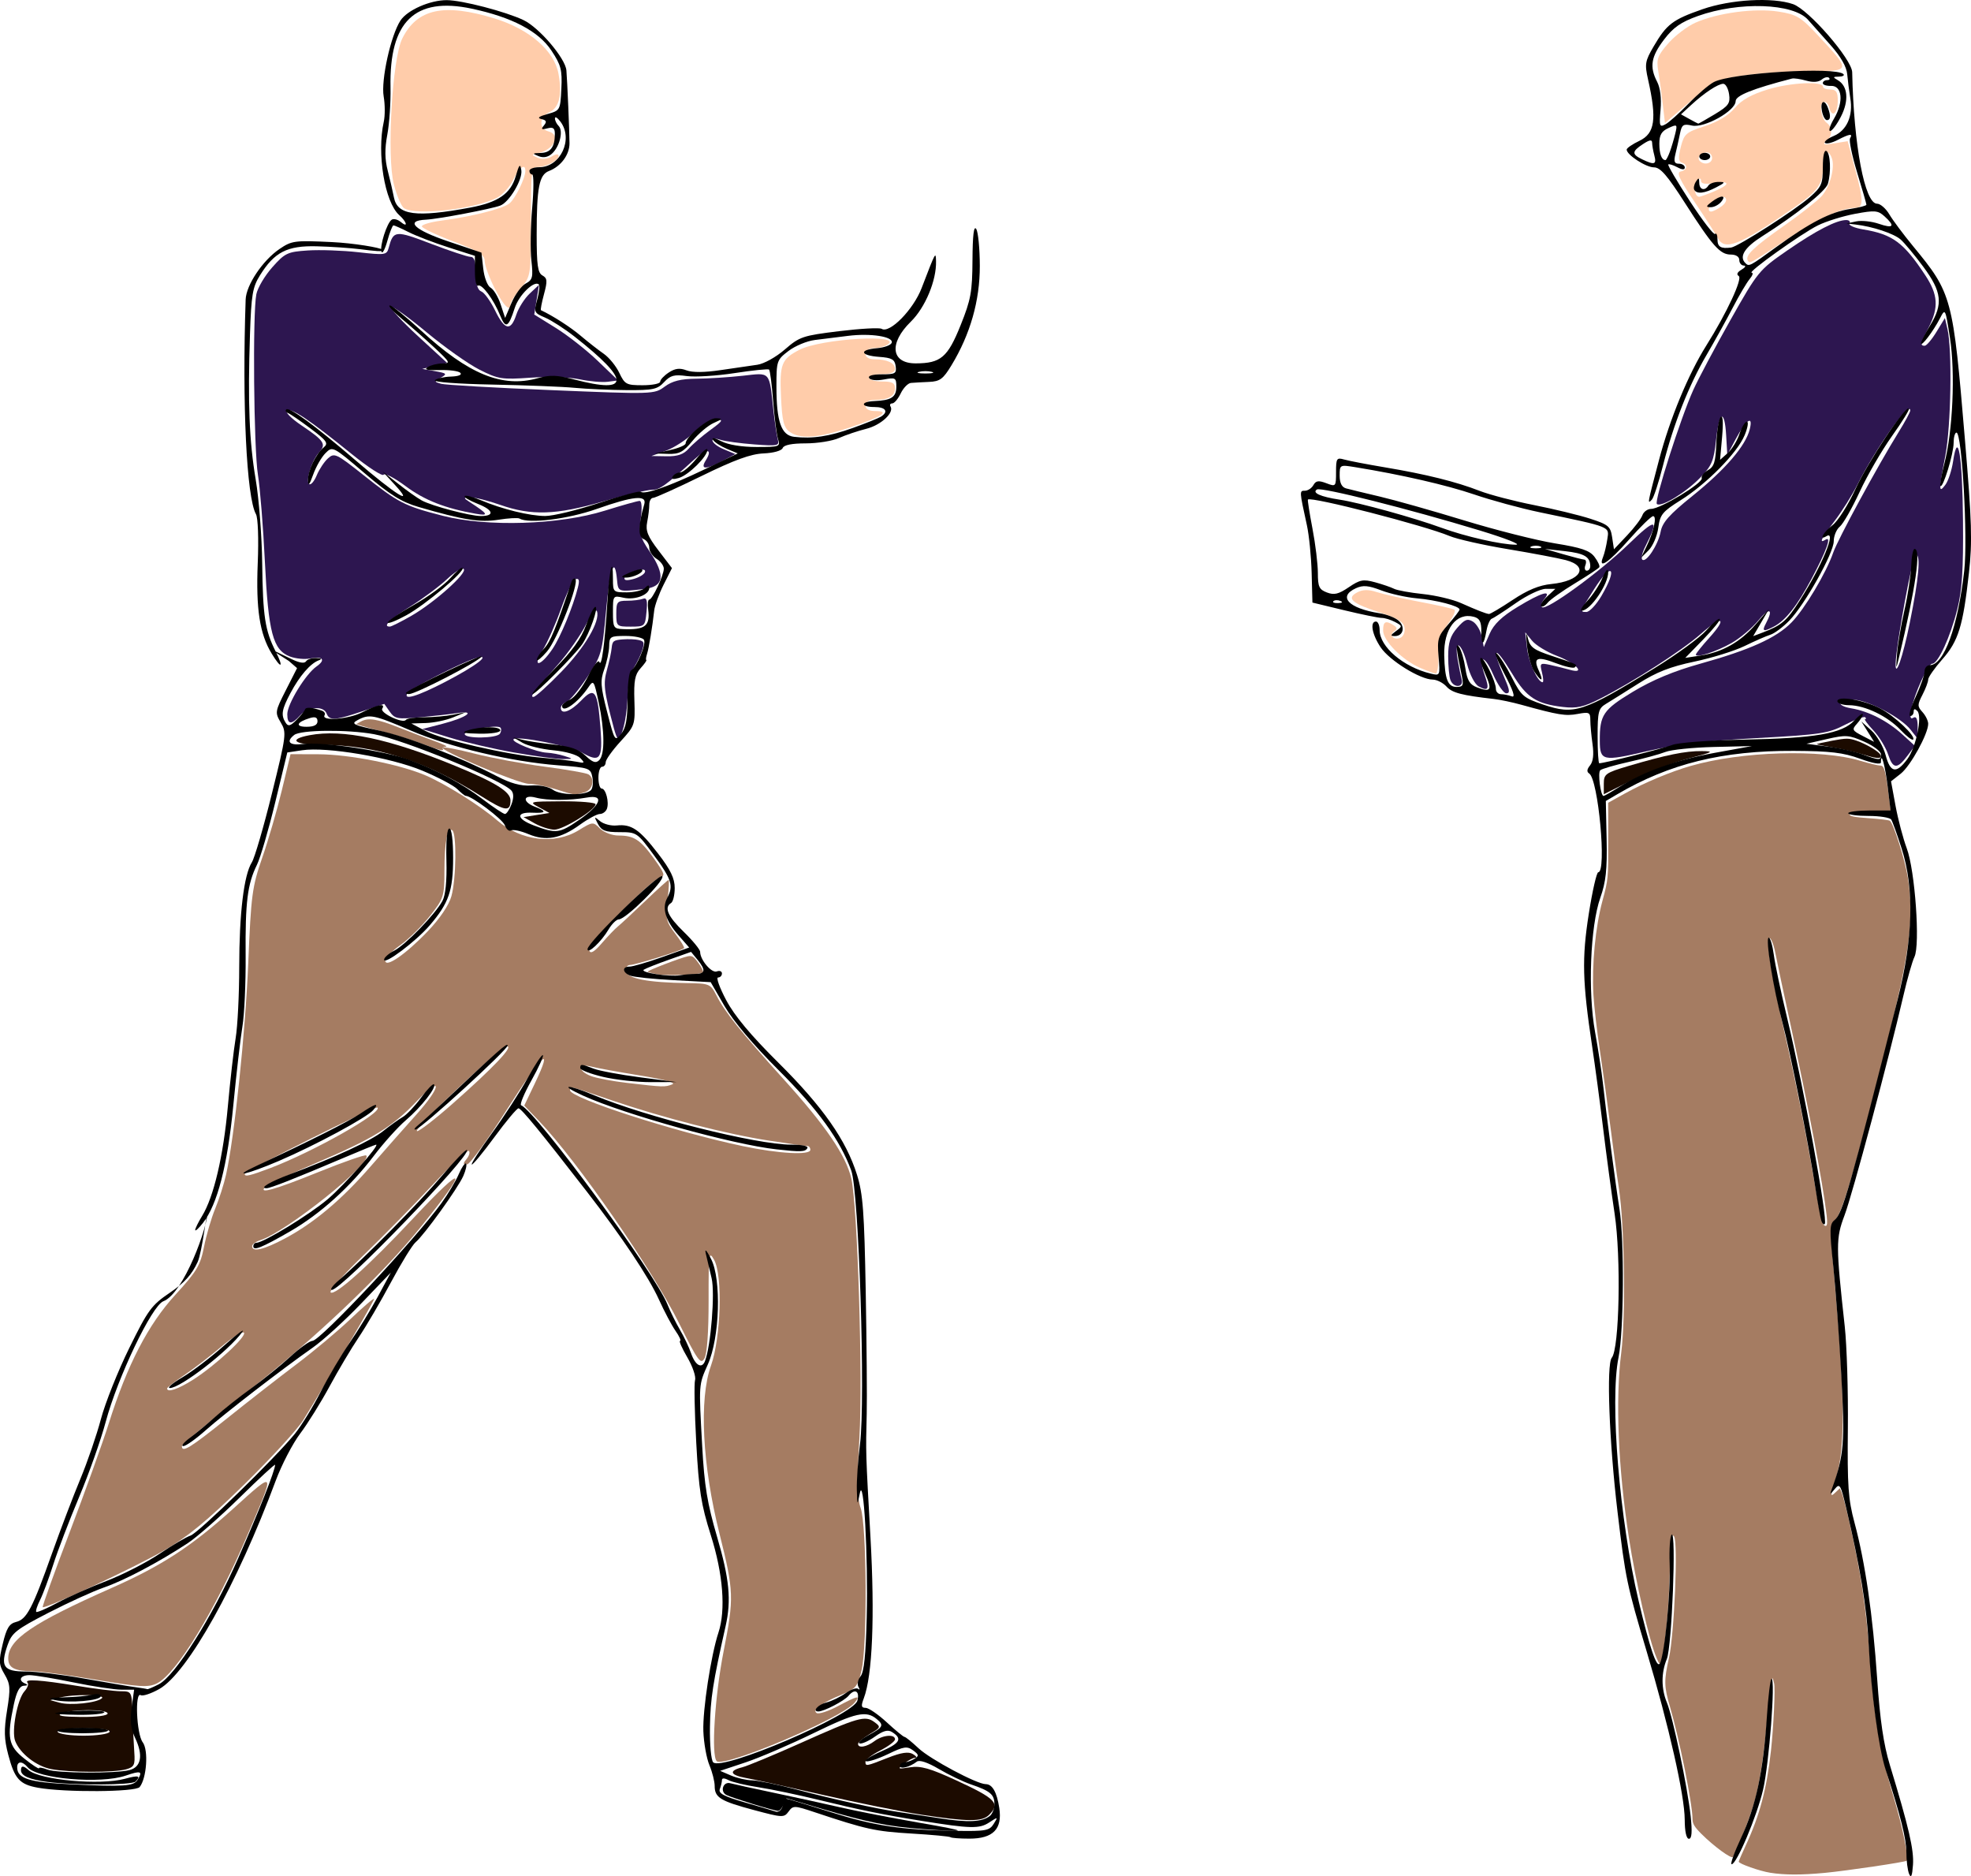 <?xml version="1.0" encoding="UTF-8"?>
<svg viewBox="0 0 542.558 516.347" xmlns="http://www.w3.org/2000/svg">
 <g transform="translate(670.09 -1531.3)">
  <path d="m-188.968,1603.007c-.841-1.361 1.602-3.706 10.015-9.612 4.477-3.143 9.109-6.79 10.293-8.103 2.311-2.563 3.76-8.01 2.799-10.517-1.065-2.775-2.407-1.609-2.407,2.091 0,5.166-1.268,6.96-8.391,11.868-14.791,10.192-18.703,11.71-20.623,8.002-.552-1.067-3.426-5.532-6.385-9.921-4.07-6.037-4.999-8.061-3.816-8.31 1.87-.393 2.065-1.878.324-2.459-.922-.307-.987-1.417-.254-4.314 .905-3.578 1.449-4.05 6.583-5.709 3.578-1.156 6.557-2.953 8.258-4.981 1.868-2.226 4.598-3.76 9.158-5.143 6.235-1.892 15.131-2.317 15.141-.724 0,.42.921.763 2.04.763 1.574,0 2.035.678 2.035,2.993 0,3.615-1.585,4.945-2.36,1.981-.32-1.222-1.035-1.83-1.683-1.429-1.123.694-.44,4.624.975,5.613 1.583,1.106 1.637,3.631.105,4.897-1.377,1.138-1.077,1.248 2.032.749l3.648-.587 2.207,8.246c2.194,8.199 2.166,10.095-.151,10.105-3.661.017-9.703,2.739-17.681,7.963-11.762,7.702-11.3,7.448-11.862,6.538zm-7.225-14.931c2.33-1.704 1.12-3.548-1.319-2.01-1.905,1.202-2.924,3.453-1.563,3.453 .499,0 1.796-.649 2.882-1.443zm-2.061-4.101c4.54-1.897 4.524-3.024-.033-2.284-2.321.377-3.562.175-3.562-.579 0-.862-.294-.863-1.153,0-1.085,1.085-.602,4.342.645,4.342 .315,0 2.161-.663 4.102-1.474zm-.541-9.21c0-.84-.66-1.526-1.466-1.526-1.7,0-2.848,1.452-1.898,2.402 1.216,1.216 3.364.657 3.364-.876z" fill="#fca"/>
  <path d="m-212.4 1559.8c-0.345-2.953-0.903-7.021-1.24-9.041-0.528-3.165-0.142-4.209 2.789-7.547 1.871-2.131 5.241-4.688 7.489-5.682 6.099-2.698 16.366-4.061 22.861-3.034 5.006 0.791 6.127 1.47 10.914 6.614 9.113 9.79 9.119 9.76-2.138 9.76-5.296 0-13.211 0.495-17.589 1.101-8.212 1.135-8.706 1.395-18.262 9.596l-4.197 3.601-0.628-5.368z" fill="#fca"/>
  <path d="m-279.184,1715.097c-4.908-2.123-10.176-7.445-10.176-10.282 0-2.499.692-2.842 2.907-1.438 .978.62 1.048,1.081.238,1.581-1.626,1.005-.337,2.631 1.521,1.918 .874-.336 1.413-1.534 1.239-2.754-.237-1.661-1.766-2.631-6.62-4.198-7.856-2.537-9.492-3.943-6.467-5.562 1.581-.846 3.104-.877 5.452-.111 1.792.585 7.139,1.795 11.884,2.69s9.003,1.859 9.464,2.143-.331,2.048-1.758,3.919c-1.992,2.612-2.595,4.599-2.595,8.558 0,2.836-.343,5.138-.763,5.116s-2.366-.733-4.325-1.58z" fill="#fca"/>
  <path d="m-150.328,1738.988c-.649-1.968-2.479-4.968-4.066-6.667s-2.625-3.088-2.307-3.088 .337-.241.043-.535-2.799.64-5.566,2.076c-4.59,2.381-6.725,2.703-24.311,3.659-14.114.768-22.243,1.742-30.34,3.639-12.032,2.818-12.805,2.645-12.837-2.861-.042-7.159.904-8.567 9.073-13.505 5.351-3.235 11.268-5.706 18.472-7.715 13.746-3.833 21.03-7.115 25.198-11.353 3.622-3.683 9.574-13.647 11.521-19.286 1.241-3.594 12.303-23.968 17.968-33.094 1.776-2.86 3.228-5.549 3.228-5.976 0-2.984-9.423,10.237-14.557,20.424-1.435,2.847-4.242,7.316-6.237,9.93-3.74,4.9-4.458,6.386-2.501,5.177 1.71-1.057.203,3.138-3.863,10.752-3.933,7.366-7.11,11.418-10.278,13.114-2.991,1.601-3.491,1.417-2.285-.836 2.149-4.016.954-4.48-2.074-.806-1.72,2.087-5.04,4.885-7.378,6.217-4.184,2.385-9.847,4.222-9.847,3.194 0-.289 1.667-2.37 3.704-4.625 5.075-5.617 3.571-6.267-2.38-1.028-5.181,4.56-18.675,13.228-27.767,17.835-4.457,2.258-6.389,2.682-10.182,2.233-7.29-.863-9.953-2.597-13.854-9.019-5.064-8.337-5.975-7.684-2.023,1.451 1.295,2.995 1.363,3.816.312,3.816-.736,0-2.388-2.404-3.672-5.342-2.42-5.538-4.19-5.188-2.228.441 1.311,3.759.952,4.418-1.648,3.026-1.113-.596-2.463-3.179-3.234-6.188-1.538-6-3.582-7.053-2.619-1.35 .354,2.099.864,4.617 1.132,5.597 .621,2.262-2.238,2.42-3.101.171-.34-.885-.618-3.836-.618-6.558 0-3.786.583-5.618 2.482-7.803 2.044-2.352 2.807-2.656 4.325-1.729 1.013.62 2.102,2.451 2.419,4.07l.577,2.944 1.602-3.675c1.141-2.618 3.355-4.74 7.697-7.378 6.558-3.984 9.595-4.875 7.335-2.151-.708.853-.988,1.85-.623,2.215 1.104,1.104 15.924-9.68 23.899-17.391 7.546-7.296 8.534-7.133 4.524.746-.81,1.591-1.179,3.187-.819,3.546 1.033,1.033 4.386-4.046 5.067-7.676 .483-2.574 2.415-4.741 8.8-9.873 8.985-7.221 14.593-13.748 15.722-18.297 1.017-4.098-.998-2.671-3.904,2.765l-2.275,4.256-.308-5.342c-.425-7.382-1.93-6.694-2.783,1.271-.619,5.778-1.179,7.096-4.434,10.43-3.996,4.093-10.811,8.207-11.86,7.158-.774-.774 6.507-23.564 10.015-31.348 1.382-3.066 5.984-11.731 10.228-19.255 7.537-13.362 7.901-13.808 15.64-19.152 7.976-5.507 13.545-8.379 16.248-8.379 .804,0 1.204.417.889.927s1.375,1.251 3.756,1.647c8.117,1.349 11.155,3.591 17.118,12.634 3.504,5.314 3.738,8.833.948,14.301-2.29,4.489-2.422,5.088-1.118,5.088 .504,0 1.963-1.717 3.241-3.816l2.324-3.816 .709,3.053c1.324,5.706.977,26.643-.577,34.763-1.859,9.714-1.86,10.537-.01,8.093 .799-1.055 1.761-3.979 2.139-6.498 1.338-8.923 2.561-1.587 2.719,16.315 .12,13.533-.24,19.116-1.574,24.432-1.915,7.631-5.299,14.988-6.893,14.988-1.161,0-4.867,8.102-5.773,12.624-.419,2.09-.248,2.744.584,2.229 .796-.492 1.177.323 1.177,2.523v3.25l-1.942-2.469c-2.613-3.322-11.357-7.97-15.534-8.258-4.596-.316-5.285,1.62-.84,2.362 4.81.802 9.976,3.437 14.117,7.201l3.433,3.12-1.968,2.636c-2.877,3.853-4.054,3.809-5.377-.2zm-95.303-22.632c-.639-2.548-.51-2.665 2.27-2.06 1.621.353 4.04.951 5.374,1.329 4.61,1.307 1.755-1.818-3.474-3.803-2.772-1.052-5.881-2.946-6.909-4.208l-1.868-2.294 .496,4.364c.443,3.894 2.947,9.374 4.284,9.374 .278,0 .2-1.216-.173-2.701zm101.231-13.58c2.538-12.513 3.095-18.798 1.675-18.894-.828-.056-5.407,24.703-5.556,30.037-.119,4.278 1.97-1.72 3.881-11.143zm-84.862-7.467c4.603-7.854 2.853-9.546-1.979-1.914-3.99,6.302-3.999,6.328-2.176,6.328 .863,0 2.732-1.986 4.155-4.414z" fill="#2d1650"/>
  <path d="m-228.61 1747c0-2.679 0.484-3.025 6.869-4.912 10.276-3.038 15.581-4.115 20.097-4.08 3.581 0.027 3.152 0.271-3.562 2.025-4.197 1.097-11.181 3.761-15.518 5.922l-7.886 3.928v-2.882z" fill="#1c0b00"/>
  <path d="m-156.715,1739.095c-2.012-.646-5.787-1.544-8.389-1.995s-4.802-.892-4.888-.978 1.808-.522 4.212-.968c3.981-.739 4.579-.739 6.73-.01 2.524.857 5.936,2.833 6.518,3.776 .764,1.237-.683,1.297-4.182.175z" fill="#1c0b00"/>
  <path d="m-182.82 2046.7c-2.901-0.461-8.649-2.485-8.649-3.046 0-0.176 0.892-2.24 1.983-4.588 3.787-8.15 5.72-15.422 6.883-25.891 0.726-6.54 1.225-17.288 0.865-18.634l-0.389-1.456-0.342 1.268c-0.188 0.697-0.694 5.046-1.124 9.663-1.003 10.765-2.098 17.929-3.531 23.1-1.143 4.122-5.123 14.398-5.913 15.265-0.499 0.548-5.294-2.963-8.733-6.395-1.873-1.869-2.417-2.776-2.417-4.033 0-4.082-3.594-21.993-6.196-30.88-1.661-5.672-1.692-7.247-0.273-13.592 1.448-6.473 2.509-31.56 1.408-33.299-0.738-1.167-0.955 0.772-1.247 11.167-0.261 9.274-1.398 20.667-2.295 22.983-0.441 1.137-0.493 1.105-1.311-0.805-1.995-4.657-5.724-20.836-7.587-32.916-2.993-19.418-3.767-38.09-2.116-51.08 1.26-9.917 0.886-35.386-0.666-45.282-0.57-3.638-1.626-11.308-2.346-17.044s-1.986-14.9-2.814-20.363-1.654-12.561-1.836-15.772c-0.469-8.277 0.537-18.69 2.507-25.936 1.547-5.69 1.591-6.142 1.571-16.38l-0.021-10.528 4.671-2.587c5.335-2.956 12.482-5.945 18.042-7.545 14.009-4.033 35.909-4.689 46.771-1.4 2.358 0.714 4.788 1.298 5.4 1.298 1.16 0 1.512 1.371 2.581 10.049l0.329 2.671h-5.662c-4.476 0-5.662 0.147-5.662 0.702 0 0.529 1.298 0.791 5.255 1.061 2.89 0.197 5.5 0.51 5.8 0.697 0.999 0.62 4.258 10.957 4.998 15.857 1.995 13.198 0.446 22.297-11.52 67.651-4.424 16.768-6.801 24.222-8.39 26.314-1.479 1.946-1.517 3.073-0.485 14.526 3.06 33.972 3.201 48.26 0.558 56.611-1.591 5.027-1.598 5.287-0.102 3.882l1.201-1.128 0.575 1.421c0.316 0.782 1.245 4.398 2.064 8.036 3.213 14.276 4.653 23.891 5.639 37.65 1.161 16.192 2.768 25.465 6.642 38.328 2.25 7.469 4.104 16.486 3.51 17.068-0.385 0.378-16.7 2.795-22.614 3.351-6.45 0.606-11.034 0.595-15.009-0.037zm15.548-180.95c-1.013-8.682-5.095-30.229-9.952-52.532-1.92-8.815-3.765-17.515-4.101-19.334-0.726-3.933-2.006-5.874-2.001-3.035 0.01 3.388 1.549 11.968 4.291 23.862 3.048 13.221 5.98 27.865 8.461 42.262 1.74 10.1 2.16 11.702 3.063 11.702 0.406 0 0.478-0.875 0.239-2.925z" fill="#a57c62"/>
  <path d="m-233.095,1696.609c1.431-1.512 3.279-4.325 4.106-6.25 .918-2.137 1.535-2.793 1.585-1.684 .147,3.264-4.909,10.684-7.28,10.684-.557,0 .158-1.238 1.589-2.75zm85.194,14.75c.172-2.475 1.081-7.875 2.021-12s1.787-9.634 1.883-12.242 .512-4.746.925-4.75c1.855-.019.342,10.524-4.306,29.992-.796,3.333-.821,3.286-.523-1zm-99.892,4.685c-.834-1.273-1.729-4.536-1.989-7.25-.307-3.211-.221-3.887.246-1.935 .62,2.588 1.543,3.272 6.716,4.982 6.973,2.305 7.021,2.328 6.225,3.124-.333.333-2.668-.182-5.189-1.144-5.238-2-6.344-1.524-4.722,2.034 1.432,3.142.717,3.247-1.287.189zm100.898,16.178c-3.574-3.804-9.807-6.812-14.177-6.841-1.788-.012-3.25-.512-3.25-1.111 0-1.578 7.176-.375 11.726,1.964 3.935,2.024 9.996,7.736 9.129,8.604-.275.275-1.817-.902-3.427-2.616zm-21.839,135.03c-.252-.766-.98-4.768-1.617-8.893-1.916-12.408-7.021-38.02-9.11-45.706-2.478-9.116-4.761-23.294-3.751-23.294 .422,0 1.054,2.138 1.403,4.75s1.936,10.15 3.525,16.75c4.633,19.25 11.431,56.364 10.495,57.3-.268.268-.693-.141-.945-.907zm-22.092,169.857c4.034-8.608 6.122-18.348 7.077-33 .385-5.912.977-10.75 1.315-10.75 1.118,0-.671,23.368-2.335,30.5-1.709,7.324-7.27,20.5-8.651,20.5-.442,0 .726-3.263 2.595-7.25zm-7.229-474.377c3.789-2.289 4.295-2.997 3.927-5.5-.232-1.58-.946-2.873-1.586-2.873-1.446,0-5.232,2.498-8.878,5.858l-2.768,2.551 2.268,1.26c1.248.693 2.363,1.276 2.478,1.295 .115.019 2.166-1.147 4.558-2.591zm-12.389,10.377c.456-1.238 1.127-3.481 1.491-4.986 .634-2.622.557-2.688-1.854-1.589-1.918.874-2.515,1.9-2.515,4.319 0,2.821.632,4.506 1.691,4.506 .197,0 .731-1.012 1.187-2.25zm-4.248,1c-.332-1.238-.609-2.823-.617-3.523-.01-.935-.677-.838-2.514.365-3.083,2.02-3.129,2.799-.25,4.188 3.393,1.636 4.042,1.438 3.38-1.03zm46.125-12.25c-.526-2.754.675-3.428 1.638-.918 .852,2.221.755,3.418-.276,3.418-.486,0-1.099-1.125-1.361-2.5zm-33.755,12.5c0-.55.675-1 1.5-1s1.5.45 1.5,1-.675,1-1.5,1-1.5-.45-1.5-1zm-1.375,9.202c-.271-.439-.08-1.451.426-2.25 .762-1.205.921-1.154.934.298 .017,1.904 1.524,2.353 2.515.75 .34-.55 1.604-.997 2.809-.994 1.957,0 1.885.166-.673,1.5-3.183,1.66-5.266,1.901-6.011.696zm4.816,3.266c2.527-1.911 4.154-1.891 2.559.032-.685.825-1.977,1.486-2.872,1.468-1.367-.027-1.317-.267.314-1.5zm17.756,12.457c9.275-6.746 14.964-9.677 20.35-10.485 2.449-.367 4.453-.889 4.453-1.16s-1.152-4.269-2.56-8.885-2.281-8.844-1.941-9.395c.855-1.384-.11-1.254-3.422.459-1.553.803-3.113,1.171-3.467.817s.718-1.216 2.381-1.915c3.614-1.52 5.382-5.521 4.58-10.362-.319-1.925-.705-4.919-.858-6.653-.18-2.044-1.796-4.858-4.594-8l-6.205-6.976c-4.05-4.562-19.012-5.067-30.313-1.022-4.668,1.671-6.743,3.115-9.305,6.478-3.588,4.711-4.047,7.497-1.91,11.616 .866,1.668 1.222,4.552.948,7.677-.401,4.582-.286,4.922 1.364,4.019 .991-.542 3.827-3.082 6.302-5.643 2.475-2.562 5.625-5.249 7-5.973 4.811-2.532 33.565-4.292 35.674-2.183 .363.363-.203.673-1.257.69-1.697.027-1.729.14-.278.987 2.754,1.608 3.098,5.599.861,9.984-1.122,2.199-2.465,3.998-2.986,3.998s-.029-1.554 1.091-3.453c2.681-4.543 2.249-9.077-.855-8.968-1.238.044-2.25-.294-2.25-.75s.525-.829 1.167-.829 .877-.289.524-.642-1.251-.138-1.994.48c-.865.718-2.404.825-4.274.296-1.607-.454-3.372-.709-3.922-.567-10.848,2.806-15.5,4.673-15.5,6.22 0,2.645-8.609,7.459-12.005,6.713-2.414-.53-2.821-.26-3.313,2.198-.308,1.542-.865,4.04-1.238,5.553-.528,2.145-.322,2.75.939,2.75 .889,0 1.617.466 1.617,1.035 0,.688-.7.66-2.086-.081-1.147-.614-2.254-.948-2.46-.742s2.462,4.738 5.929,10.07 6.599,9.401 6.96,9.04 .656.319.656,1.51c0,2.059.925,2.61 3.761,2.239 1.903-.249 17.58-10.286 21.659-13.867 3.226-2.833 3.58-3.647 3.58-8.233 0-3.138.383-4.853 1-4.471 1.087.672 1.316,5.797.402,9-.58,2.032-8.637,8.472-18.152,14.507-4.78,3.032-6.357,5.553-4.583,7.327 1.03,1.03 1.117.985 8.53-4.408zm-81.697,77.984c-19.352-5.878-43.583-11.977-44.74-11.262-1.474.911.972,2.01 6.24,2.806 5.429.82 20.421,4.958 28,7.729 6.658,2.435 16.409,4.654 20.5,4.666 1.65,0-2.85-1.768-10-3.94zm16.75,4.428c-.688-.277-1.812-.277-2.5,0s-.125.504 1.25.504 1.938-.227 1.25-.504zm13.735,5.412c-.032-2.576-1.638-3.525-6.985-4.126l-5.5-.618 5,1.453c2.75.799 5.386,1.473 5.857,1.497s.598.719.281,1.544c-.317.825-.14,1.5.393,1.5s.962-.562.953-1.25zm-68.797,9.567c-.722-.289-1.584-.253-1.917.079s.258.569 1.312.525c1.165-.048 1.402-.285.604-.604zm47.406-.247c4.16-2.769 7.32-4.071 10.688-4.404 8.097-.802 10.536-4.845 3.968-6.577-2.062-.544-9.263-1.906-16.001-3.026s-13.938-2.744-16-3.609c-6.887-2.889-38.055-10.913-38.985-10.037-.13.122.432,3.719 1.25,7.991s1.486,9.765 1.486,12.205c0,3.81.352,4.571 2.495,5.385 1.993.758 3.203.468 6.015-1.44 3.078-2.089 3.989-2.26 7.255-1.365 2.054.563 4.41,1.371 5.235,1.795 .825.424 4.382,1.071 7.904,1.437s8.247,1.487 10.5,2.491c4.417,1.969 6.75,2.88 7.69,3.005 .327.043 3.252-1.69 6.5-3.852zm101.406,42.477c0-.799-2.065-2.367-4.589-3.483-4.192-1.854-5.078-1.918-10.25-.733l-5.661,1.297 5.839.769c3.211.423 7.486,1.375 9.5,2.116 4.776,1.756 5.161,1.759 5.161.034zm-72.1,9.016c6.815-4.302 15.734-7.497 26.299-9.421l10.301-1.876-10.5.251c-5.775.138-11.775.756-13.334,1.374s-6.059,1.844-10,2.724-7.509,1.917-7.929,2.305c-.73.675.091,7.08.907,7.08 .217,0 2.132-1.097 4.255-2.437zm79.85,299.105c-.412-1.008-.75-3.676-.75-5.929 0-3.715-1.61-10.134-5.703-22.739-1.956-6.026-3.991-21.028-4.678-34.5-.522-10.242-2.355-21.325-6.246-37.783-1.465-6.193-1.731-6.628-3.07-5-1.383,1.682-1.425,1.67-.74-.217 3.266-9.001 3.548-12.514 2.512-31.253-.57-10.311-1.571-23.818-2.223-30.015-1.045-9.929-1.001-11.414.368-12.5 2.195-1.74 4.255-8.942 17.376-60.732 4.272-16.864 4.631-30.484 1.095-41.551-1.221-3.822-2.509-7.399-2.861-7.949s-3.158-1-6.235-1-5.595-.338-5.595-.75 2.619-.75 5.821-.75h5.821l-.8-6.646c-.691-5.743-1.842-9.864-1.842-6.597 0,.671-2.211.285-5.75-1.005-4.639-1.691-8.164-2.108-18.25-2.158-19.566-.097-34.211,3.505-48.615,11.959l-3.115,1.828 .217,10.559c.171,8.322-.196,11.724-1.731,16.059-2.765,7.81-3.47,25.859-1.444,37 .85,4.675 1.816,10.975 2.146,14 .926,8.482 3.475,27.812 4.564,34.615 1.367,8.54 1.212,33.679-.252,40.885-2.442,12.018.241,44.59 5.519,67 3.042,12.918 5.01,18.718 5.845,17.227 1.309-2.339 3.008-19.579 2.703-27.421-.154-3.957.095-7.557.554-8 1.318-1.273.074,30.795-1.326,34.194-1.575,3.825-1.573,8.186.01,12 1.645,3.973 5.709,23.382 6.543,31.25 .466,4.394.325,6.25-.475,6.25-.704,0-1.145-2.003-1.156-5.25-.023-6.676-4.332-25.732-10.459-46.25-5.465-18.3-5.847-20.131-8.04-38.5-2.299-19.261-3.093-40.56-1.579-42.384 2.097-2.527 2.593-27.591.783-39.616-.869-5.775-2.293-16.35-3.163-23.5s-2.227-17.275-3.015-22.5c-2.697-17.9-2.862-24.277-.944-36.509 .991-6.32 2.17-11.491 2.618-11.491 2.36,0 .01-25.578-2.497-27.174-.721-.459-.646-1.171.234-2.231 .855-1.03 1.087-3.003.687-5.826-.333-2.348-.607-5.331-.609-6.63 0-2.155-.308-2.304-3.49-1.707-3.328.624-5.255.31-15.509-2.528-2.475-.685-5.85-1.398-7.5-1.585-8.896-1.006-11.528-1.693-13.089-3.418-.946-1.046-2.663-1.912-3.816-1.925-3.473-.039-11.88-5.251-14.313-8.874-2.371-3.53-3.015-7.102-1.282-7.102 .55,0 1,1.064 1,2.365 0,4.593 6.556,10.166 14.08,11.969 2.566.615 2.578.588 2.139-4.697-.401-4.83-.157-5.639 2.67-8.858 1.711-1.948 3.111-3.786 3.111-4.083 0-.95-6.329-2.608-11.771-3.085-2.899-.254-7.3-1.236-9.78-2.183-3.571-1.364-5.023-1.488-6.979-.596-5.083,2.316-2.014,5.555 6.529,6.892 1.925.301 4.257,1.204 5.183,2.006 1.941,1.683 1.347,4.271-.981,4.271-1.306,0-1.255-.241.287-1.368 1.812-1.325 1.804-1.404-.243-2.5-1.163-.622-2.823-1.132-3.69-1.132s-5.508-.949-10.316-2.109l-8.741-2.109-.214-8.141c-.118-4.478-.706-10.391-1.307-13.141-2.087-9.544-2.084-9.5-.547-9.5 .808,0 1.859-.696 2.334-1.546 .686-1.226 1.419-1.335 3.55-.525 2.642,1.004 2.685.955 2.685-3.071 0-3.769.178-4.041 2.25-3.444 1.238.356 6.3,1.327 11.25,2.158 11.268,1.89 19.564,3.95 26,6.457 2.75,1.071 9.5,2.835 15,3.92s12.475,2.778 15.5,3.761c4.982,1.62 5.547,2.1 6,5.098l.5,3.309 3.607-3.809c1.984-2.095 3.882-4.597 4.219-5.559s1.424-1.75 2.416-1.75c2.55,0 14.373-7.171 13.924-8.445-.204-.58.561-1.574 1.702-2.208 1.706-.949 2.116-2.262 2.314-7.411 .132-3.442.67-6.688 1.195-7.213 .606-.606.75,1.369.395,5.411l-.56,6.366 2.106-1.871c1.158-1.029 2.608-3.392 3.221-5.25s1.536-3.379 2.051-3.379 .232,1.688-.629,3.75c-2.016,4.831-10.413,13.354-17.589,17.854-5.044,3.163-5.684,3.951-6.175,7.609-.301,2.244-1.499,5.027-2.663,6.184l-2.116,2.103 1.472-3c2.042-4.161 3.009-8.5 1.894-8.5-.512,0-3.515,2.925-6.673,6.5-5.594,6.332-8.568,8.318-7.114,4.75 .392-.963.921-3.17 1.176-4.904 .522-3.562 1.289-3.256-18.625-7.418-5.198-1.086-13.298-3.288-18-4.892-7.588-2.589-20.174-5.475-32.8-7.522-4.214-.683-4.25-.663-4.25,2.332 0,2.024.577,3.181 1.75,3.508 .963.268 5.125,1.277 9.25,2.242s14.611,3.928 23.303,6.585 19.936,5.498 24.988,6.315c7.285,1.178 9.533,1.947 10.869,3.718 .926,1.228 1.515,2.505 1.308,2.839s-3.209,2.322-6.672,4.418-6.854,4.502-7.536,5.348-1.499,1.278-1.816.961 .438-1.522 1.678-2.677l2.255-2.1h-2.644c-1.46,0-5.166,1.767-8.278,3.946-3.099,2.171-6.054,4.086-6.567,4.257s-1.175,1.647-1.471,3.281c-.775,4.274-1.417,4.41-1.417.298 0-2.764-.465-3.672-2.096-4.098-4.777-1.249-8.29,3.321-8.125,10.569 .151,6.614.983,8.746 3.414,8.746 1.717,0 1.962-.455 1.483-2.75-1.665-7.964-1.835-9.738-.788-8.25 .58.825 1.349,3.445 1.709,5.822 .513,3.394 1.196,4.528 3.181,5.283 3.884,1.477 4.3.757 2.23-3.855-1.049-2.337-1.563-4.25-1.142-4.25 .959,0 4.136,6.556 4.136,8.534 0,.806.638,1.466 1.418,1.466s2.117.268 2.971.596c1.052.404.382-1.611-2.077-6.25-1.996-3.765-2.962-6.294-2.146-5.619s2.727,3.684 4.247,6.688c2.567,5.074 3.177,5.601 8.604,7.434 8.578,2.897 10.909,2.135 30.636-10.002 6.134-3.774 12.575-8.481 14.312-10.46s3.378-3.378 3.646-3.11-1.756,2.791-4.498,5.607l-4.986,5.119 4.187-.642c6.058-.929 10.937-3.685 15.178-8.573l3.721-4.288-2.193,3.758-2.193,3.758 2.654-1.009c5.2-1.977 6.54-3.135 10.162-8.786 6.088-9.496 10.243-19.505 7.357-17.721-2.21,1.366-.822-1.159 1.656-3.013 1.468-1.098 4.308-5.576 6.35-10.01 3.478-7.555 13.774-23.031 14.703-22.101 .235.235-1.867,3.641-4.67,7.569s-6.806,10.835-8.896,15.349-4.552,8.824-5.471,9.579-1.671,2.566-1.671,4.024c0,3.247-7.926,17.401-12.233,21.844-1.73,1.785-4.073,3.533-5.206,3.886s-4.311,1.744-7.061,3.091-8.977,3.286-13.838,4.307c-6.693,1.406-10.455,2.882-15.5,6.081-3.664,2.324-7.674,4.836-8.912,5.583-2.012,1.214-2.25,2.151-2.25,8.835 0,4.112.208,7.477.461,7.477 1.389,0 17.53-4.05 20.059-5.033 1.69-.657 10.19-1.294 19.631-1.471 19.725-.37 27.159-1.649 30.489-5.242 1.298-1.4 2.36-2.178 2.36-1.729s-.715,1.608-1.59,2.574c-1.474,1.629-1.361,1.875 1.56,3.386l3.15,1.629-1.76-2.807-1.76-2.807 2.767,2.488c1.522,1.368 3.284,4.42 3.915,6.782 1.305,4.879 2.925,5.178 5.968,1.099 2.408-3.228 4.193-11.824 2.755-13.262-.675-.675-1.006-.611-1.006.194 0,.66-.429,1.2-.954,1.2s.146-2.362 1.49-5.25 2.449-6.037 2.454-7 .654-1.75 1.442-1.75c3.904,0 7.735-10.499 9.488-26 1.015-8.973-.615-38-2.134-38-.433,0-.786,1.27-.786,2.822 0,2.986-2.937,12.575-3.637,11.875-.227-.227.263-3.004 1.089-6.173 2.312-8.878 3.032-24.988 1.543-34.557-1.28-8.23-1.291-8.25-2.786-5.364-1.849,3.569-5.22,7.985-5.178,6.782 .017-.487 1.14-2.685 2.495-4.885 3.623-5.883 3.232-9.259-1.873-16.14-2.391-3.223-5.204-6.603-6.25-7.511-1.898-1.647-7.666-3.562-12.403-4.116l-2.5-.293 2.675-.567c1.471-.312 4.284-.014 6.25.662 4.014,1.38 4.557.663 1.556-2.053-1.809-1.637-2.655-1.71-8.096-.698-3.342.622-7.945,2.052-10.23,3.178-4.564,2.25-19.646,13.037-18.229,13.037 .487,0 .225.787-.581,1.75s-2.899,4.508-4.65,7.88-4.994,9.222-7.206,13c-4.889,8.35-9.094,19.013-11.977,30.37-1.187,4.675-2.575,8.928-3.084,9.45-1.257,1.288-1.293,1.488 1.984-10.95 2.983-11.319 8.06-23.593 13.031-31.5 5.587-8.886 10.024-18.403 8.903-19.095-.692-.428-.407-1.065.784-1.757 1.028-.598 1.308-1.1.62-1.117s-1.25-.705-1.25-1.53c0-.903-.925-1.5-2.326-1.5-2.971,0-4.985-2.266-12.667-14.25-4.859-7.58-6.749-9.75-8.494-9.75-2.215,0-7.514-3.447-7.514-4.887 0-.408 1.575-1.493 3.5-2.411 4.29-2.046 4.843-5.962 2.387-16.882-.959-4.262-.821-5.075 1.539-9.103 3.592-6.129 5.204-7.36 13.386-10.218 7.824-2.734 19.344-3.386 24.997-1.415 4.301,1.499 16.194,15.194 16.269,18.733 .425,20.192 3.45,36.184 6.845,36.184 .905,0 2.425,1.32 3.378,2.933s3.89,5.55 6.528,8.75c10.748,13.038 10.983,13.917 14.298,53.426 1.891,22.529 2.049,27.876 1.085,36.536-1.63,14.639-2.884,18.701-7.328,23.75-2.136,2.426-3.883,4.928-3.883,5.558s-.708,2.515-1.573,4.187c-1.43,2.766-1.43,3.199 0,4.779 .865.956 1.573,2.406 1.573,3.222 0,2.762-4.878,11.618-7.563,13.73l-2.669,2.099 1.247,6.765c.686,3.721 2.075,8.98 3.086,11.688 2.277,6.097 3.725,26.575 2.112,29.865-.597,1.217-1.969,6.038-3.05,10.713-3.965,17.151-14.022,54.667-16.196,60.419-2.399,6.347-2.395,8.272.064,30.581 .576,5.225.961,17.825.855,28-.165,15.83.099,19.582 1.829,26 2.943,10.919 5.037,25.363 6.254,43.145 .764,11.165 1.756,17.894 3.463,23.5 5.243,17.218 6.676,23.406 6.379,27.538-.221,3.076-.526,3.791-1.061,2.486z"/>
  <g transform="translate(-2823.5 1835.5)">
   <path d="m2406.905,195.211c-5.317-.813-17.451-3.256-26.966-5.43s-19.016-4.262-21.115-4.641c-4.46-.806-4.921-2-1.139-2.949 1.472-.369 8.684-3.361 16.027-6.647 15.984-7.154 17.832-7.682 20.378-5.818 1.854,1.357 1.797,1.504-1.272,3.317-1.767,1.044-3.212,2.256-3.212,2.696 0,1.267 2.365.869 4.519-.76 2.242-1.696 5.657-1.996 5.657-.497 0,.548-1.832,1.931-4.07,3.073s-4.07,2.525-4.07,3.073c0,1.334.154,1.308 6.136-1.05 3.701-1.459 5.686-1.76 6.906-1.048 .942.549 1.227,1.013.635,1.03s-1.966.746-3.053,1.62c-1.861,1.498-1.765,1.556 1.669,1.004 2.898-.466 5.501.272 12.72,3.604 10.929,5.046 12.16,6.345 9.003,9.502-1.92,1.92-5.784,1.904-18.753-.079z" fill="#1c0b00"/>
   <path d="m2167.498,182.682c-4.096-.794-8.578-4.293-9.911-7.739-1.052-2.72.591-11.5 2.56-13.675 .84-.928 1.22-1.993.846-2.367-1.078-1.078 3.501-.794 13.396.832 5.037.828 10.541,1.513 12.23,1.522 3.067.018 3.073.028 3.269,6.378 .108,3.498.328,8.166.489,10.374 .257,3.528-.015,4.102-2.251,4.732-3.3.931-15.708.896-20.628-.058zm16.049-10.215c.398-.644-2.214-1.018-7.123-1.018s-7.521.373-7.123,1.018c.346.56 3.551,1.018 7.123,1.018s6.777-.458 7.123-1.018zm-.509-5.088c0-1.229-9.86-1.229-12.72,0-1.398.601.276.897 5.342.946 4.287.042 7.377-.355 7.377-.946zm-1.577-4.2c1.146-1.052-7.919-1.183-11.651-.168l-2.544.692 2.544.703c2.974.822 10.254.056 11.651-1.227z" fill="#1c0b00"/>
   <path d="m2285.9-85.071c-15.38-9.725-29.07-14.113-44.118-14.142-7.391-0.014-9.195-1.52-3.175-2.649 9.176-1.722 21.899 0.951 40.062 8.416 11.12 4.57 15.264 7.151 15.264 9.507 0 3.242-1.437 3.04-8.033-1.131z" fill="#1c0b00"/>
   <path d="m2300.568-77.614-3.053-1.71 3.562-.57 3.562-.57-2.91-1.583c-2.815-1.531-2.607-1.584 6.36-1.627 5.099-.024 9.27.337 9.27.801 0,1.528-8.964,7.049-11.377,7.007-1.298-.022-3.734-.81-5.413-1.75z" fill="#1c0b00"/>
   <path d="m2166.6 186.22c-5.053-0.658-7.418-1.685-7.418-3.22 0-1.323 0.646-1.337 2.102-0.046 3.085 2.737 19.71 4.236 26.5 2.389 3.787-1.03 4.524-0.834 2.914 0.776-0.99 0.99-16.766 1.056-24.098 0.101z"/>
   <path d="m2407.3 199.17c-9.276-0.666-15.186-1.859-27.802-5.608l-9.581-2.847-0.788 1.73c-0.433 0.951-1.124 1.73-1.535 1.73-1.053 0-12.804-3.615-14.248-4.383-1.828-0.972-0.858-3.776 1.113-3.218 0.836 0.236 6.215 1.415 11.953 2.619s13.995 3.013 18.348 4.019 14.067 2.899 21.586 4.204c14.062 2.441 14.206 2.707 0.952 1.755z"/>
   <path d="m2289.541-224.919c-1.491-2.946-2.71-6.302-2.71-7.457 0-1.699-1.651-2.727-8.649-5.386-4.757-1.807-8.649-3.674-8.649-4.15s2.404-1.182 5.342-1.57c8.45-1.116 17.015-3.282 18.786-4.751 1.625-1.348 4.364-6.964 4.364-8.948 0-2.189-1.722-.916-3.335,2.465-.922,1.933-2.953,4.167-4.513,4.964-6.114,3.122-22.266,4.931-25.532,2.859-.73-.463-1.994-3.398-2.81-6.522-2.018-7.728-.48-34.582 2.301-40.172 4.083-8.207 11.431-9.81 25.395-5.54 9.569,2.926 16.455,8.867 17.607,15.19 1.07,5.875.227,9.386-2.56,10.655-2.733,1.245-2.881,4.533-.236,5.225 3.554.929 1.688,4.991-2.756,5.997-1.956.443-1.961.493-.12,1.288 1.143.493 2.682.348 3.816-.36 1.098-.685 1.9-.768 1.9-.196 0,1.275-3.401,3.097-5.784,3.099-1.702.001-1.847,1.187-1.845,15.009 0,14.89-.019,15.034-2.798,18.35-1.541,1.838-2.801,3.784-2.801,4.325 0,2.446-1.93.532-4.413-4.375z" fill="#fca"/>
   <path d="m2370.733-185.382c-1.595-1.167-2.034-2.983-2.338-9.686-.406-8.931.139-10.313 5.069-12.863 6.003-3.104 29.009-4.425 24.213-1.39-.801.507-2.486.928-3.745.937-1.35.009-2.29.642-2.29,1.542 0,.936.952,1.526 2.461,1.526 3.513,0 5.68,1.012 5.68,2.653 0,.942-1.196,1.417-3.562,1.417-1.959,0-3.562.458-3.562,1.018s1.603,1.018 3.562,1.018c2.816,0 3.562.403 3.562,1.926 0,2.112-1.886,3.162-5.68,3.162-1.509,0-2.461.59-2.461,1.526 0,.98.984,1.526 2.748,1.526 4.213,0 1.758,1.583-6.997,4.511-8.785,2.938-13.769,3.29-16.659,1.177z" fill="#fca"/>
   <path d="m2294.948-97.093c-5.666-.998-13.68-2.859-17.808-4.136l-7.505-2.322 5.597-1.449c6.622-1.714 9.473-3.782 4.07-2.953-1.959.301-6.604.826-10.324,1.166-6.117.561-6.906.414-8.273-1.537l-1.511-2.157-6.196,2.087c-7.391,2.49-8.906,2.578-9.68.561-.838-2.183-5.098-1.884-7.264.509-2.418,2.672-3.562,2.573-3.562-.31 0-2.805 5.029-11.032 8.028-13.133 2.641-1.85 1.777-2.917-1.788-2.207-1.473.293-3.96.045-5.526-.552-4.662-1.776-5.927-6.571-6.877-26.052-.465-9.541-1.326-20.307-1.913-23.925-1.155-7.117-1.488-44.492-.444-49.715 .351-1.758 2.329-5.1 4.393-7.426 3.479-3.92 4.196-4.259 9.791-4.626 3.32-.217 9.559.001 13.863.484 7.41.833 7.856.769 8.386-1.209 1.296-4.835 1.788-4.881 11.685-1.105 5.181,1.977 10.067,3.595 10.858,3.595 1.022,0 1.439,1.296 1.439,4.47 0,3.031.49,4.659 1.524,5.055 .838.322 2.532,2.66 3.764,5.197 2.667,5.489 4.329,5.829 5.856,1.2 .619-1.877 2.279-4.495 3.688-5.819l2.562-2.407-.654,4.088-.654,4.088 5.948,3.694c3.272,2.032 8.467,6.112 11.545,9.067l5.597,5.373-2.852.368c-1.569.203-5.056-.104-7.75-.682s-8.747-.779-13.451-.447c-7.95.561-8.946.405-14.128-2.212-3.066-1.549-9.642-6.204-14.613-10.345s-9.321-7.235-9.667-6.876 2.979,3.97 7.388,8.022l8.017,7.368-3.437.811-3.437.811 3.562.632c3.198.567 3.363.748 1.615,1.765-1.917,1.116-1.917,1.142 0,1.704 1.071.314 14.711,1.099 30.313,1.744 28.113,1.162 28.392,1.154 31.249-.959 2.116-1.565 4.449-2.145 8.775-2.184 3.241-.029 8.957-.393 12.703-.81 7.77-.865 7.265-1.433 8.461,9.512 .367,3.358.907,6.961 1.2,8.007 .492,1.758.01,1.862-6.443,1.379-3.837-.287-8.006-.853-9.265-1.257-3.507-1.126-2.759,1.096.876,2.602l3.165,1.311-3.42,1.822c-4.735,2.523-6.348,2.496-4.739-.081 2.012-3.222.288-3.416-3.072-.346-7.974,7.286-9.583,8.441-11.755,8.441-1.279,0-7.328,1.443-13.441,3.206-12.971,3.741-19.674,3.962-28.319.934-3.306-1.158-6.969-2.078-8.141-2.046-2.018.057-2.032.124-.261,1.272 5.124,3.323 5.416,3.881 1.693,3.225-8.427-1.484-14.121-3.72-19.286-7.574-3.035-2.264-5.78-3.692-6.1-3.174s-4.241-2.019-8.713-5.639c-11.687-9.461-16.645-12.796-17.885-12.029-.615.38 1.128,2.165 4.005,4.102 6.296,4.24 6.889,5.163 4.801,7.47-2.028,2.241-3.787,8-2.656,8.699 .454.28 1.377-.825 2.053-2.457s2.064-3.722 3.085-4.646c1.75-1.584 2.305-1.324 9.671,4.529 9.733,7.735 11.334,8.558 21.939,11.279 12.165,3.122 32.126,2.487 44.627-1.42 4.716-1.474 9.014-2.68 9.551-2.68 .576,0 .712,1.927.334,4.692-.563,4.108-.264,5.254 2.406,9.209 4.46,6.608 3.998,9.735-1.53,10.353-7.23.808-7.106.852-7.442-2.631-.648-6.72-1.945-2.971-3.021,8.732-1.062,11.545-1.275,12.292-5.19,18.187-2.246,3.381-4.794,6.42-5.663,6.754s-1.579,1.078-1.579,1.656c0,2.001 2.686,1.034 5.612-2.019 3.724-3.887 4.511-2.762 5.292,7.561 .65,8.592-.089,9.609-4.974,6.842-3.338-1.89-17.916-4.775-18.942-3.749-.73.73 6.323,3.584 9.165,3.709 1.277.056 3.467.468 4.866.916 2.478.794 2.465.815-.509.833-1.679.01-7.689-.798-13.355-1.796zm-3.902-5.21c.369-.597.417-1.339.107-1.649-.896-.896-9.816.721-9.816,1.779 0,1.325 8.883,1.206 9.709-.13zm-15.106-14.216c8.627-4.463 13.089-7.923 8.45-6.551-3.807,1.125-18.067,8.415-18.808,9.615-1.299,2.102 2.606.948 10.358-3.063zm31.959-2.76c6.495-6.695 10.772-13.957 9.835-16.701-.256-.75-1.638.943-3.079,3.773-1.438,2.824-4.803,7.632-7.48,10.685-7.422,8.467-7.91,9.112-6.889,9.112 .521,0 3.947-3.091 7.612-6.869zm-2.432-6.278c2.22-3.276 5.689-11.658 7.02-16.963 .494-1.97.325-2.599-.616-2.285-.714.238-2.505,3.85-3.979,8.027s-3.779,9.372-5.121,11.544c-3.015,4.878-.635,4.593 2.696-.323zm-38.835-9.153c6.338-3.636 15.492-11.814 14.432-12.895-.43-.438-2.491.81-4.579,2.775s-6.655,5.369-10.148,7.566c-5.739,3.609-7.7,5.537-5.606,5.511 .42-.005 3.075-1.336 5.9-2.956zm64.307-12.027c.259-.777-.515-.905-2.411-.398-1.536.411-2.965,1.262-3.175,1.892-.259.777.515.905 2.411.398 1.536-.411 2.965-1.262 3.175-1.892zm12.059-34c1.066-1.201 3.724-3.491 5.907-5.088 3.563-2.607 3.723-2.904 1.569-2.904-1.365,0-3.958,1.522-6.015,3.531-1.989,1.942-5.442,4.199-7.675,5.016l-4.059,1.486 4.167.072c3.042.052 4.69-.518 6.105-2.112v1e-005z" fill="#2d1650"/>
   <path d="m2323.058-135.307c0-3.257.254-3.562 2.97-3.562 1.633,0 3.592-.239 4.354-.531 1.062-.407 1.293.422.994,3.562-.383,4.011-.469,4.093-4.354,4.093-3.851,0-3.963-.101-3.963-3.562z" fill="#2d1650"/>
   <path d="m2322.409-103.72c-2.773-10.377-3.001-12.31-1.905-16.198 .585-2.073 1.159-4.74 1.277-5.928 .193-1.946.49-2.181 3.024-2.389 1.545-.127 3.546-.045 4.447.181 1.444.362 1.563.669 1.011,2.594-.344,1.201-1.335,3.33-2.202,4.732-1.217,1.969-1.658,4.052-1.936,9.149-.307,5.627-1.559,10.557-2.681,10.557-.172,0-.638-1.214-1.035-2.698z" fill="#2d1650"/>
   <path d="m2350.7 180.49c-1.567-1.567-0.534-17.89 1.923-30.369 2.872-14.587 2.806-16.42-1.162-32.245-4.731-18.872-5.652-36.985-2.35-46.203 2.751-7.679 3.267-24.822 0.876-29.138-1.431-2.585-1.536-1.811-1.52 11.193 0.011 8.72-0.422 14.713-1.151 15.948-1.032 1.748-1.839 0.63-6.919-9.594-7.372-14.835-28.093-44.779-38.552-55.712l-4.121-4.308 2.866-5.996c5.372-11.239 2.121-8.245-7.564 6.967-5.317 8.351-10.295 15.205-11.064 15.23-1.136 0.038-1.157-0.243-0.109-1.505 0.708-0.853 0.99-1.848 0.626-2.212s-4.893 3.879-10.066 9.427-13.756 14.287-19.073 19.42-9.335 9.667-8.929 10.076c1.107 1.116 10.608-7.401 22.826-20.46 14.481-15.478 15.504-14.268 2.042 2.415-10.602 13.139-29.232 30.834-47.762 45.365-9.921 7.78-18.039 14.535-18.039 15.009 0 1.898 2.261 0.511 12.358-7.58 5.795-4.643 14.429-11.375 19.186-14.958s11.511-9.244 15.009-12.579 6.36-5.765 6.36-5.4c0 0.618-13.011 22.865-19.476 33.3-1.581 2.552-8.95 10.589-16.375 17.861-10.117 9.907-15.626 14.438-21.975 18.074-8.369 4.793-32.788 16.19-33.392 15.586-0.172-0.172 3.163-9.444 7.411-20.604s9.095-24.643 10.772-29.96c5.099-16.165 10.84-27.241 18.378-35.454 5.823-6.345 6.837-8.044 7.836-13.137 0.632-3.217 2.02-7.953 3.085-10.524s2.403-6.758 2.974-9.304c2.299-10.26 5.325-39.078 6.118-58.269 0.774-18.737 1.08-21.038 3.852-29.001 1.656-4.757 4.086-13.114 5.4-18.571l2.389-9.921 7.686 0.022c8.503 0.024 22.484 2.794 29.587 5.861 5.497 2.373 14.978 8.336 19.566 12.304 6.585 5.696 15.848 6.827 22.489 2.745 3.849-2.366 3.954-2.374 5.851-0.477 1.062 1.062 3.336 1.932 5.051 1.932 4.321 0 6.069 1.141 9.882 6.45 2.938 4.091 3.103 4.662 1.497 5.172-2.895 0.919-19.882 18.531-19.354 20.066 0.325 0.946 1.41 0.299 3.429-2.046 1.624-1.887 3.596-3.947 4.382-4.579s4.179-3.782 7.54-7 6.271-5.851 6.466-5.851 0.06 2.509-0.3 5.575c-0.592 5.036-0.386 5.928 2.129 9.225 1.531 2.008 2.623 3.804 2.427 3.993-0.683 0.654-13.422 4.612-14.846 4.612-0.816 0-1.286 0.767-1.092 1.781 0.382 1.995 5.977 3.065 16.827 3.218 6.085 0.086 6.4 0.219 8.026 3.396 2.394 4.679 6.46 9.743 18.698 23.289 11.378 12.594 16.94 20.76 18.413 27.036 1.718 7.319 3.209 54.975 2.237 71.472-0.712 12.086-0.627 16.551 0.368 19.334 1.656 4.631 1.834 37.633 0.241 44.538-1.035 4.484-1.551 5.119-5.466 6.739-5.628 2.328-8.24 4.254-6.896 5.085 0.577 0.357 3.189-0.489 5.805-1.88 5.55-2.951 6.407-3.122 4.573-0.912-3.487 4.201-35.988 17.949-37.904 16.033zm-144.11-105c6.146-3.922 14.87-12.002 13.961-12.93-0.406-0.414-3.154 1.289-6.106 3.786s-7.542 6.018-10.201 7.825-4.833 3.493-4.833 3.746c0 1.225 3.096 0.178 7.178-2.428zm25.284-38.862c7.928-4.226 15.657-10.723 23.505-19.76 3.638-4.189 9.29-10.594 12.561-14.233 7.119-7.92 7.289-11.264 0.191-3.768-6.613 6.985-12.016 10.304-27.558 16.931-7.173 3.059-13.508 6.027-14.077 6.596-2.167 2.167 2.34 0.919 14.625-4.049 6.914-2.796 12.809-4.845 13.101-4.553 1.909 1.909-22.064 21.094-29.117 23.302-1.259 0.394-2.29 1.144-2.29 1.666 0 1.738 3.216 0.981 9.058-2.132zm-3.97-19.395c11.8-4.478 30.819-15.222 29.421-16.62-0.563-0.563-36.544 17.458-36.544 18.303 0 0.808 1.479 0.458 7.123-1.684zm148.57-4.998c0-0.56-0.343-1.02-0.763-1.024s-5.113-0.665-10.43-1.471c-11.617-1.76-29.205-6.264-43.701-11.192-12.079-4.105-11.248-3.907-11.248-2.685 0 2.111 28.741 11.399 47.525 15.358 9.953 2.098 18.618 2.569 18.618 1.012zm-98.573-12.598c11.22-9.892 16.937-15.903 15.084-15.861-1.766 0.04-26.411 23.27-24.751 23.33 0.632 0.023 4.982-3.338 9.667-7.469zm60.56-5.407c1.139-0.437-2.218-1.363-8.821-2.433-5.862-0.95-11.918-2.056-13.457-2.458-3.702-0.966-3.759 1.211-0.068 2.614 1.502 0.571 5.966 1.416 9.921 1.878 10.081 1.177 10.37 1.187 12.424 0.399zm-67.324-42.11c3.35-3.506 5.845-7.2 6.53-9.667 1.333-4.801 1.484-17.385 0.218-18.167-1.361-0.841-2.122 3.177-2.137 11.285-0.013 6.935-0.207 7.53-4.018 12.352-2.202 2.786-5.856 6.376-8.119 7.978s-4.124 3.51-4.136 4.241c-0.036 2.192 5.621-1.699 11.662-8.021z" fill="#a57c62"/>
   <path d="m2180.1 158.13c-7.556-1.271-15.417-2.333-17.47-2.36-5.263-0.069-6.952-0.939-6.952-3.582 0-5.168 6.711-9.731 28.492-19.376 13.758-6.092 21.934-11.418 33.343-21.719 11.899-10.744 11.766-10.969 4.1 6.977-8.891 20.814-19.607 38.379-25.029 41.029-2.35 1.148-4.729 1.008-16.484-0.969z" fill="#a57c62"/>
   <path d="m2306.3-87.027c-2.518-0.794-5.822-1.45-7.341-1.458-2.801-0.016-24.54-9.177-23.72-9.997 0.245-0.245 4.251 0.525 8.901 1.711s13.337 2.798 19.304 3.581 11.34 1.728 11.94 2.099c1.942 1.2 1.185 4.362-1.198 5.001-2.808 0.752-2.35 0.807-7.886-0.938z" fill="#a57c62"/>
   <path d="m2269.683-99.478c-2.518-.94-6.869-2.302-9.667-3.027s-5.868-1.564-6.822-1.864l-1.734-.545 1.226-.679c2.092-1.159 4.41-.799 10.556,1.639 3.263,1.295 7.765,3.003 10.004,3.795s3.542,1.45 2.896,1.462-1.034.248-.86.529c.494.8-.676.526-5.597-1.31z" fill="#a57c62"/>
   <path d="m2334.102-36.104c-1.228-.259-2.321-.559-2.429-.668-.251-.251 9.145-3.858 11.037-4.236 1.234-.247 1.637.007 3.005,1.896 .869,1.2 1.403,2.356 1.188,2.569-.628.621-10.354.955-12.801.439z" fill="#a57c62"/>
   <path d="m2337.889-180.345c2.337-.523 4.25-1.341 4.25-1.816 0-1.808 6.25-7.014 8.327-6.937 1.937.072 1.871.215-.612,1.314-1.532.678-4.152,2.892-5.823,4.919-2.549,3.092-3.631,3.668-6.715,3.579l-3.677-.107zm.684,7.273c.376-.609 1.3-1.107 2.052-1.107s2.751-1.678 4.441-3.728 3.073-3.182 3.073-2.516c0,1.861-5.21,7.004-7.875,7.772-1.619.467-2.157.333-1.691-.422zm-11.934,26.49c1.65-.722 3.212-1.127 3.471-.9 .795.696-2.352,2.275-4.471,2.243-1.516-.023-1.274-.347 1-1.343zm-66.498,13.711c0-.444 3.203-2.608 7.115-4.808s8.439-5.51 10.059-7.355 3.159-3.142 3.419-2.882c.844.844-10.203,10.158-15.472,13.045-2.818,1.544-5.123,2.444-5.122,2zm41.038,10.257c-.022-.514.885-1.921 2.016-3.125 1.733-1.845 3.14-5.272 7.523-18.333 .257-.766.739-1.122 1.07-.791 1.106,1.106-4.951,16.622-7.779,19.925-1.534,1.792-2.808,2.837-2.83,2.323zm-72.995-1.73c-3.292-5.414-4.344-12.248-3.825-24.856 .279-6.771.07-12.494-.492-13.498-2.588-4.625-3.823-30.357-2.835-59.079 .136-3.959 4.683-10.749 9.297-13.884 3.397-2.308 4.147-2.408 14.446-1.915 5.975.286 13.382,1.528 13.932,2.101 .691.72-2.614.307-6.069-.13-2.75-.347-8.171-.714-12.047-.814-8.121-.211-11.643,1.593-15.632,8.01-2.025,3.256-2.374,5.325-2.738,16.232-.627,18.756-.202,29.473 1.584,40 .887,5.225 1.689,15.575 1.781,23 .183,14.602.773,18.479 3.695,24.25 2.31,4.564 1.565,4.961-1.097.584zm77.873,4.249c4.833-4.901 7.354-8.399 8.649-12 1.005-2.796 2.169-5.083 2.586-5.083 .978,0-1.628,7.403-3.621,10.286-2.109,3.05-12.744,13.714-13.677,13.714-.417,0 2.311-3.113 6.062-6.917zm-40.835,6.519c1.5-1.43 21.732-11.085 20.75-9.902-1.376,1.658-18.14,10.3-19.98,10.3-.653,0-.999-.179-.77-.397zm16.917,10.397c3.631-1.163 9-1.163 9,0 0,.562-2.517.956-5.75.9-4.388-.076-5.158-.289-3.25-.9zm33,60.19c0-1.846 19.877-21.198 20.589-20.046 .721,1.167-10.066,11.856-11.965,11.856-.656,0-1.931,1.25-2.834,2.777-2.015,3.412-5.791,6.941-5.791,5.413zm-56,2.898c0-.57 1.252-1.684 2.781-2.475 3.152-1.63 11.275-10 13.271-13.675 .87-1.602 1.249-5.438 1.105-11.188-.137-5.484.166-8.75.812-8.75 .623,0 1.031,3.204 1.031,8.099 0,9.01-1.186,12.428-6.437,18.546-3.772,4.396-12.563,11.003-12.563,9.443zm60.25,32.255c-3.438-.815-6.25-1.9-6.25-2.412 0-1.178.258-1.167 3.685.155 1.548.597 7.315,1.671 12.815,2.388l10,1.302-7,.024c-3.85.013-9.812-.642-13.25-1.457zm-50.77,13.191c1.089-.875 4.239-3.728 7-6.339 14.94-14.131 17.52-16.411 17.52-15.484 0,1.188-23.472,22.641-25.277,23.102-.673.172-.332-.403.757-1.279zm98.519,6.761c-12.014-1.321-41.787-9.587-53.195-14.77-6.902-3.135-4.462-3.244 2.975-.132 14.283,5.976 44.714,13.607 54.262,13.607 3.129,0 4.839.384 4.458,1-.614.993-1.782,1.034-8.5.295zm-143,4.487c14.49-6.742 25.346-12.206 28.495-14.343 4.091-2.777 5.306-3.109 3.527-.965-1.67,2.012-15.985,9.73-25.987,14.011-8.795,3.764-13.521,4.78-6.035,1.297zm73.991-242.777c1.892-1.012 2.069-1.735 1.552-6.324-.321-2.849-.222-9.343.219-14.431s.45-9.25.02-9.25-.782-.45-.782-1 1.208-1 2.686-1c5.887,0 9.49-7.741 5.846-12.559-.807-1.068-1.482-1.469-1.5-.891s.443,1.525 1.024,2.105c1.351,1.351.257,5.766-1.895,7.652-1.094.958-2.343,1.178-3.66.644-1.776-.72-1.705-.818.643-.88 2.7-.072 3.857-1.652 3.857-5.269 0-1.561-.479-1.91-2.057-1.497-1.631.426-1.827.261-.947-.8 .85-1.024.688-1.436-.693-1.756-1.251-.29-.731-.717 1.697-1.393 3.45-.962 3.504-1.061 3.792-6.932 .256-5.229-.08-6.517-2.755-10.556-3.515-5.307-10.845-9.154-21.919-11.504-15.649-3.321-22.723,3.527-22.352,21.635 .085,4.125-.311,9.975-.878,13-.743,3.957-.708,6.763.122,10 .635,2.475 1.398,5.77 1.696,7.322 .941,4.898 6.07,5.576 21.036,2.78 7.626-1.424 11.085-3.804 12.474-8.582 .965-3.318 1.237-3.615 1.556-1.698 .418,2.514-3.29,8.765-5.772,9.728-2.395.929-17.21,3.74-20.5,3.889-5.848.265-3.23,2.809 6.147,5.973l9.147,3.087 .497,4.401c.28,2.481 1.165,4.775 2.028,5.258 .842.471 2.085,2.537 2.763,4.591l1.232,3.734 1.77-4.168c.974-2.292 2.731-4.682 3.906-5.311zm111.759,24.306c-.963-.252-2.538-.252-3.5,0s-.175.457 1.75.457 2.712-.206 1.75-.457zm-21.75,15.461c3.575-1.284 7.062-2.685 7.75-3.112 2.196-1.366 1.345-2.66-1.75-2.66-3.895,0-3.921-1.484-.029-1.643 4.654-.19 6.029-1.088 6.029-3.937 0-2.467-.227-2.6-3.422-2.001-1.985.372-3.69.209-4.059-.389-.398-.644.912-1.031 3.491-1.031 3.709,0 4.096-.228 3.809-2.25-.266-1.87-1.037-2.302-4.57-2.558-5.216-.377-5.599-1.958-.577-2.382 2.02-.171 3.849-.847 4.064-1.503 .553-1.685-5.81-2.683-12.043-1.89l-9.115,1.133c-2.156.26-5.419,1.615-7.25,3.011-3.236,2.468-3.329,2.743-3.329,9.839 0,9.581 1.331,13.383 4.827,13.795 5.064.597 9.691-.097 16.173-2.425zm-147.333,80.713c0-1.069-.613-1.33-2.083-.888-3.647,1.097-4.163,2.402-.95,2.402 2.043,0 3.033-.495 3.033-1.514zm85.333-6.037c0-4.032.438-7.601.973-7.932 1.592-.984 4.26-7.331 3.558-8.466-.357-.578-2.648-1.05-5.09-1.05-4.167,0-4.444.169-4.485,2.75-.024,1.512-.63,4.389-1.345,6.393-1.137,3.182-1.036,4.677.794,11.8 2.063,8.03 2.123,8.123 3.846,5.996 1.311-1.619 1.75-4 1.75-9.491zm-10.068,24.993c.503-.518.683-2.117.401-3.555-.495-2.52-.834-2.638-9.44-3.287-12.818-.968-29.939-5.017-40.675-9.62-10.089-4.326-11.273-4.556-14.511-2.823-1.913,1.024-1.245,1.352 5.816,2.859 7.936,1.694 22.182,7.205 32.545,12.589 3.844,1.998 6.601,2.743 9.432,2.55 2.321-.158 4.82.334 5.954,1.172 2.117,1.565 8.996,1.64 10.478.114zm-21.886,3.937c.646-1.699.655-3.034.025-3.792-2.346-2.827-29.753-14.083-37.863-15.551-7.367-1.333-20.161-1.206-21.958.218-2.372,1.881-1.273,2.968 2.5,2.474 5.12-.671 22.575,1.92 29.021,4.308 7.865,2.913 14.621,6.535 20.485,10.98 2.884,2.187 5.593,3.978 6.019,3.98s1.223-1.175 1.772-2.617zm18.595,4.274c6.075-4.184 7.094-7.054 2.194-6.18-4.776.852-10.894.861-14.085.019-3.538-.933-3.748,1.178-.25,2.508 3.362,1.278 3.148,1.825-.643,1.647-4.675-.219-4.467,1.685.384,3.51 6.141,2.31 7.016,2.204 12.4-1.505zm-105.641,112.85c0-.422.859-2.17 1.909-3.885 3.204-5.232 5.842-16.458 7.079-30.118 .647-7.15 1.616-15.621 2.152-18.826s.978-11.979.98-19.5c.01-14.809 1.28-25.388 3.481-28.883 .765-1.215 3.247-9.724 5.517-18.909 3.983-16.123 4.068-16.798 2.443-19.548-1.634-2.766-1.594-3.023 1.399-8.914l3.082-6.065-2.272-1.977-5.33-3.416 6.251,2.985c2.013.974 3.421,1.177 3.809.549 .339-.548 1.602-.961 2.807-.917 1.475.053 1.701.261.691.637-2.292.853-5.258,4.284-7.749,8.963-2.44,4.584-2.688,6.083-1.354,8.189 .7,1.104 1.275.96 2.985-.75 1.165-1.165 2.217-2.455 2.338-2.868 .214-.728 1.905-.621 4.593.29 .722.245 1.089.809.815,1.252-1.067,1.726 6.538,1.163 10.313-.763 4.334-2.211 6.537-2.613 5.547-1.011-.712,1.152 5.724,4.203 6.506,3.084 .278-.398 2.53-.723 5.005-.722 2.475 0 6.075-.316 8-.703l3.5-.703-3.5,1.437c-1.925.79-5.3,1.491-7.5,1.557l-4,.12 3.849,2.031c4.734,2.498 22.383,6.571 32.015,7.388 3.925.333 8.261.835 9.636,1.115 2.256.459 2.35.357.968-1.053-.877-.894-4.034-1.794-7.384-2.104-3.218-.298-7.029-1.225-8.468-2.061l-2.616-1.519 2.5.672c1.375.369 5.285.966 8.688,1.325 4.576.483 6.859,1.284 8.763,3.073 2.004,1.883 2.841,2.153 3.776,1.218 1.575-1.575 1.506-8.136-.166-15.944-1.308-6.107-1.384-6.212-2.896-4-2.888,4.223-7.165,7.212-7.165,5.008 0-.42 1.002-1.207 2.227-1.75s3.423-3.393 4.885-6.332c1.49-2.996 2.871-4.754 3.142-4 .608,1.691 1.502-5.009 2.211-16.577 .552-9.012 1.536-13.011 1.536-6.245 0,3.579.091,3.667 3.8,3.667 2.09,0 4.34-.54 5-1.2 .893-.893 1.2-.902 1.2-.035 0,1.909-3.905,3.415-7.059,2.722-2.921-.642-2.941-.614-2.941,3.933 0,4.3.168,4.587 2.75,4.698 6.087.262 7.535-.856 6.952-5.368-.196-1.512-.067-2.75.286-2.75 .862,0 4.012-6.693 4.012-8.525 0-.802-.9-2.02-2-2.707s-2-2.055-2-3.04-.713-2.064-1.585-2.399c-1.54-.591-1.469-3.876.206-9.579 .773-2.631-3.036-2.253-13.11,1.302-7.931,2.8-18.721,4.141-21.226,2.638-.432-.259-3.035-.113-5.785.324-5.095.81-9.649.083-22-3.512-4.754-1.383-7.835-3.308-14.831-9.265-8.804-7.496-8.837-7.513-10.813-5.537-1.09,1.09-2.609,3.741-3.375,5.891-1.019,2.86-1.405,3.292-1.437,1.609-.051-2.678 2.153-7.289 4.36-9.121 1.331-1.105.846-1.794-3.636-5.161-2.845-2.137-5.644-4.057-6.22-4.265s-.801-.651-.498-.983c.766-.84 7.896,4.382 19.016,13.928 11.112,9.539 16.524,12.927 10.934,6.845l-3.5-3.808 4.319,3.432c2.375,1.888 5.327,3.978 6.559,4.645 2.813,1.523 13.305,4.287 16.274,4.287 3.873,0 3.449-1.657-.857-3.349-2.282-.896-3.914-1.866-3.626-2.154s2.28.219 4.428,1.127c5.904,2.498 13.451,4.35 17.776,4.363 2.13.01 8.795-1.61 14.812-3.593s11.167-3.377 11.445-3.099c.937.937 7.811-1.45 17.296-6.004l9.425-4.526-3.055-1.284c-1.68-.706-3.383-1.816-3.785-2.466-.433-.701.515-.537 2.33.401 1.887.976 5.598,1.583 9.677,1.583 6.364,0 6.59-.084 5.918-2.201-.384-1.211-.987-5.908-1.339-10.438s-.856-8.429-1.119-8.664-4.528.199-9.478.964-10.875,1.132-13.166.817c-3.47-.478-4.516-.199-6.261,1.675-1.855,1.992-3.04,2.243-10.334,2.195-4.531-.03-10.939-.313-14.239-.63s-13.51-.72-22.69-.896c-9.564-.184-16.32-.696-15.822-1.199 .477-.483 2.451-.933 4.387-1 2.122-.074 3.158-.485 2.609-1.036-.501-.502-3.065-.842-5.697-.755-3.437.114-4.364-.118-3.287-.821 .825-.539 2.625-.989 4-1 2.352-.02 2.231-.272-2.038-4.265-2.496-2.334-6.546-5.912-9-7.949s-3.984-3.725-3.399-3.75c.584-.025 4.444,3.071 8.577,6.879 13.088,12.06 22.382,15.865 32.114,13.149 3.473-.969 5.334-.901 10.207.371 15.367,4.012 15.36.256-.021-11.822-2.716-2.133-6.368-4.488-8.114-5.232-3.053-1.301-3.136-1.491-2.177-4.965 .548-1.987.754-3.856.456-4.154-1.231-1.231-5.511,2.924-6.636,6.444-1.735,5.427-2.505,5.828-4.019,2.091-1.804-4.453-5.074-8.847-6.109-8.207-.463.286-.841-1.443-.841-3.842v-4.362l-7.25-2.321c-3.987-1.276-8.92-3.165-10.96-4.197s-3.936-1.876-4.211-1.876-1.03,1.913-1.676,4.25-1.374,3.691-1.619,3.009c-.554-1.548 1.522-8.021 2.833-8.831 .534-.33 1.626-.056 2.427.609 2.139,1.775 1.778.073-.397-1.876-3.974-3.56-6.187-16.957-4.238-25.66 .369-1.65.359-4.783-.023-6.963-.783-4.468 1.95-16.829 4.622-20.908 1.886-2.878 8.159-5.637 12.763-5.612 4.166.022 16.145,3.137 21.094,5.485 4.303,2.042 11.538,10.514 11.818,13.837 .249,2.955.826,16.502.854,20.049 .025,3.165-2.354,6.389-5.645,7.648-2.711,1.037-3.391,4.553-3.391,17.539 0,8.378.298,10.492 1.583,11.211 1.352.756 1.415,1.508.434,5.151-.632,2.346-1.006,4.332-.833,4.414 3.374,1.593 8.085,4.627 10.967,7.063 2.008,1.697 4.848,3.915 6.31,4.928s3.39,3.376 4.284,5.25c1.517,3.18 1.947,3.408 6.44,3.408 2.648,0 4.815-.44 4.815-.977s1.064-1.674 2.365-2.526c1.753-1.149 3.017-1.302 4.882-.593 1.622.617 4.959.594 9.385-.065 3.777-.562 8.325-1.225 10.107-1.474 1.823-.254 5.132-2.09 7.567-4.198 4.083-3.534 4.93-3.82 14.962-5.046 5.849-.715 11.114-1.003 11.7-.641 2.206,1.363 8.722-5.282 11-11.219 3.885-10.123 3.885-10.124 3.963-7.416 .153,5.293-2.97,12.785-6.949,16.67-6.097,5.953-5.433,11.493 1.374,11.469 6.881-.024 8.787-1.647 12.345-10.509 2.831-7.052 3.21-9.135 3.265-17.976 .043-6.841.369-9.526 1.032-8.5 .533.825.976,5.411.985,10.19 .017,9.535-2.624,18.791-7.792,27.309-2.312,3.81-3.187,4.458-6.192,4.585-1.925.081-4.168.207-4.983.282s-2.078,1.372-2.804,2.885-1.773,2.75-2.326,2.75-.772.377-.487.837c1.072,1.735-2.629,5.145-6.686,6.16-2.317.58-5.691,1.718-7.497,2.529s-5.92,1.474-9.143,1.474c-3.832,0-6.029.442-6.349,1.278-.286.745-2.483,1.364-5.274,1.486-3.543.154-7.973,1.768-17.081,6.223-6.763,3.308-12.763,6.014-13.333,6.014s-1.036.844-1.036,1.875-.264,3.196-.587,4.809c-.472,2.358.141,3.889 3.119,7.79l3.706,4.855-2.306,4.585c-1.268,2.522-2.429,5.71-2.579,7.085-.489,4.482-1.48,10.467-1.987,12-.273.825-.355,1.565-.182,1.645s-.545,1.095-1.595,2.255c-1.543,1.705-1.867,3.416-1.689,8.912 .216,6.678.146,6.883-3.84,11.244-2.233,2.443-4.061,5.005-4.061,5.693s-.45,1.25-1,1.25-1,1.35-1,3 .398,3 .883,3c1.154,0 2.132,3.797 1.441,5.596-.296.772-1.169,1.404-1.94,1.404s-3.251,1.339-5.511,2.977c-5.299,3.838-9.355,4.569-14.167,2.551-2.087-.875-4.228-1.323-4.758-.995s-1.304-.321-1.718-1.442c-.621-1.678-9.152-8.091-10.764-8.091-.256,0-1.293-.828-2.305-1.84s-5.362-3.306-9.667-5.099c-8.755-3.645-26.29-6.615-33.065-5.601l-4.073.609-3.321,13.715c-1.826,7.543-4.095,15.29-5.042,17.215-2.612,5.31-3.224,10.236-3.107,25 .059,7.425-.34,16.2-.887,19.5s-1.674,13.056-2.505,21.679c-1.591,16.524-4.382,27.322-8.373,32.396-1.166,1.482-2.119,2.349-2.119,1.928zm16,4.466c0-.533.391-.969.868-.969 1.936,0 14.554-7.707 19.578-11.958 4.568-3.865 14.489-15.042 13.351-15.042-.205,0-4.181,1.617-8.835,3.595-13.651,5.799-20.273,8.405-21.352,8.405-2.023,0 .954-1.777 6.39-3.814 12.578-4.714 22.389-9.252 25.69-11.884 1.933-1.541 4.389-3.304 5.458-3.917s3.327-2.996 5.018-5.296 3.295-3.961 3.564-3.693c.789.789-3.474,6.229-7.751,9.89-2.176,1.863-6.15,6.284-8.83,9.824-6.409,8.466-14.767,16.007-22.988,20.741-7.796,4.49-10.161,5.447-10.161,4.117zm23.5,9.386c6.947-5.979 22.195-21.408 28.275-28.61 3.601-4.266 6.763-7.539 7.028-7.274 1.354,1.354-34.583,38.571-37.175,38.498-.621-.017.221-1.194 1.871-2.614zm-43.038,26.69c2.729-1.606 7.892-5.536 11.473-8.733s5.849-4.893 5.038-3.769c-3.737,5.183-17.036,15.473-19.955,15.44-.835-.01.715-1.331 3.444-2.938zm-6.474,84.461c4.516-2.336 14.684-18.45 21.771-34.506 5.784-13.103 10.241-24.369 10.241-25.888 0-.316-4.388,3.739-9.75,9.011s-11.829,10.946-14.369,12.609c-8.063,5.278-17.405,10.212-22.981,12.136-2.97,1.025-9.866,4.168-15.324,6.985-8.893,4.589-10.06,5.513-11.228,8.884-2.047,5.907-1.113,7.263 5.006,7.263 2.87,0 10.152.88 16.183,1.956s12.315,2.133 13.965,2.35 3.135.462 3.3.544 1.599-.522 3.188-1.344zm-28.589,4.362c-2.179-.475-1.533-.664 2.601-.764 3.025-.073 6.513-.403 7.75-.735 1.257-.337 2.25-.153 2.25.417 0,1.23-8.551,1.964-12.601,1.081zm.101,3.616c2.224-.795 13.5-1.035 13.5-.288 0,.442-3.263.768-7.25.724s-6.8-.24-6.25-.436zm.501,4.765c.001-.412 3.151-.752 7-.755s6.999.335 6.999.75-3.15.755-7,.755-6.999-.338-6.999-.75zm19.999,10.859c3.158-.873 3.708-4.097 1.496-8.759-1.228-2.589-1.486-4.788-.985-8.427l.677-4.923h-3.484c-1.916,0-7.858-.9-13.204-2s-10.796-2-12.11-2c-2.526,0-3.251,1.486-1.14,2.338 .779.314.622.534-.417.583-1.172.055-1.989,1.579-2.75,5.128-1.976,9.214-1.546,11.415 2.917,14.951 2.2,1.742 4,2.92 4,2.616s1.012-.145 2.25.353c2.619,1.052 19.084,1.154 22.75.141zm2.103,2.758c1.544-2.436.969-2.658-3.184-1.228-6.928,2.387-24.396.901-27.054-2.301-1.438-1.732-2.866-1.713-2.866.039 0,3.089 3.295,4.122 14.901,4.672 14.55.689 17.122.522 18.202-1.182zm-27.421,2.11c-5.003-.897-6.39-2.436-8.127-9.014-1.159-4.39-1.225-6.807-.337-12.304 .975-6.036.894-7.198-.686-9.874-1.605-2.716-1.656-3.596-.496-8.431 1.033-4.307 1.774-5.519 3.665-5.993 2.942-.738 4.493-3.698 9.884-18.86 2.347-6.6 5.861-15.825 7.809-20.5 1.948-4.675 4.497-12.1 5.664-16.5s4.669-13.175 7.782-19.5c5.184-10.533 6.122-11.813 11.16-15.229 4.051-2.746 6.077-4.986 7.689-8.5 1.204-2.624 2.725-15.155 2.759-14.165 .147,4.3-6.614,22.866-12.211,24.994-3.151,1.198-12.595,20.965-15.879,33.236-1.323,4.943-4.614,14.238-7.313,20.655s-5.901,14.782-7.114,18.588-2.852,8.2-3.642,9.764-1.254,3.024-1.033,3.246 2.842-.906 5.824-2.507 9.051-4.3 13.488-5.998 11.009-5.061 14.604-7.472 7.435-4.669 8.532-5.017c2.155-.684 23.442-21.45 28.763-28.057 1.788-2.22 4.978-7.412 7.089-11.537 2.111-4.125 5.701-10.2 7.977-13.5s5.754-8.992 7.729-12.649l3.591-6.649-8.175,8.528c-4.497,4.691-10.499,10.158-13.339,12.149-8.59,6.024-24.3,18.147-29.504,22.769-2.695,2.393-5.447,4.337-6.116,4.32s.133-1.026 1.783-2.24 4.8-3.826 7-5.804 6.7-5.542 10-7.922 8.118-6.279 10.707-8.665 5.319-4.338 6.066-4.338c2.134,0 28.348-27.984 35.529-37.928 1.816-2.515 3.96-6.104 4.763-7.976s1.697-3.168 1.985-2.879-.047,1.82-.745,3.404c-1.48,3.358-10.805,16.304-13.136,18.239-.878.728-3.92,5.67-6.762,10.982s-6.834,12.133-8.874,15.158-5.652,9.1-8.028,13.5-6.021,10.255-8.1,13.011-5.115,8.606-6.748,13c-10.566,28.435-24.27,52.937-32.058,57.313-2.25,1.265-4.543,2.02-5.095,1.679-1.659-1.026-1.158,10.71.555,12.976 1.626,2.151 1.096,9.885-.844,12.315-1.109,1.39-20.596,1.518-28.033.184zm181.068-223.964c2.705-.016 2.839-1.073.5-3.927l-1.75-2.135-6,2.12c-3.3,1.166-6.45,2.414-7,2.774-1.185.775 7.114,2.051 10,1.537 1.1-.196 3.013-.362 4.25-.37zm81,231.73c.688-.543 1.25-2.003 1.25-3.243 0-2.658-1.139-3.62-6.42-5.418-2.156-.734-6.141-2.644-8.854-4.244-3.105-1.831-5.359-2.583-6.08-2.029-1.957,1.504-4.646,2.175-4.646,1.16 0-.533.562-.976 1.25-.984s1.923-.441 2.745-.961c1.29-.815 1.235-1.135-.393-2.326-1.647-1.204-2.521-1.075-6.844,1.011-2.726,1.315-5.474,2.212-6.107,1.992s1.228-1.429 4.136-2.689c5.282-2.289 5.97-3.501 3.035-5.353-1.138-.718-2.409-.378-4.705,1.257-1.73,1.232-3.638,2.077-4.238,1.877s.531-1.238 2.515-2.306c3.984-2.146 4.261-2.699 2.208-4.403-2.906-2.412-5.771-1.776-17.27,3.829-6.508,3.172-14.982,6.816-18.832,8.097l-7,2.33 3,1.285c1.65.707 4.282,1.305 5.85,1.33 1.567.025 6.967,1.141 12,2.48 10.107,2.689 21.994,5.313 28.15,6.214 2.2.322 7.375,1.11 11.5,1.752 7.791,1.211 11.618,1.028 13.75-.657zm1.048,2.208c1.248-1.998 1.217-2.007-1.24-.398-2.698,1.768-5.156,1.709-18.558-.442-10.711-1.719-17.122-3.027-28.5-5.815-5.5-1.347-12.899-2.896-16.442-3.441-3.543-.545-7.255-1.426-8.25-1.959-1.137-.608-1.808-.614-1.808-.014 0,.524-.262,1.635-.581,2.469-.449,1.17 1.088,1.998 6.75,3.636 4.032,1.167 7.936,2.323 8.674,2.571s1.576-.445 1.867-1.555c.288-1.102.746-2.004 1.018-2.004s5.731,1.652 12.133,3.67c12.146,3.83 19.549,4.937 34.649,5.183 8.085.132 9.141-.063 10.289-1.902zm-11.882,3.652c-.229-.218-5.1-.675-10.823-1.014-9.876-.586-12.45-1.154-26.52-5.848-5.673-1.892-5.983-1.901-7.232-.193-1.247,1.705-1.67,1.687-9.505-.411-9.275-2.482-10.836-3.439-10.836-6.638 0-1.24-.654-3.82-1.452-5.732s-1.548-6.13-1.664-9.372c-.209-5.829 2.1-20.897 4.152-27.098 2.057-6.216 1.281-16.146-2.095-26.797-2.692-8.495-3.296-12.332-4.014-25.5-.465-8.525-.612-16.275-.327-17.222s-.676-3.76-2.136-6.25-2.355-4.528-1.99-4.528-.199-1.238-1.252-2.75-3.108-5.389-4.565-8.615c-2.796-6.188-10.121-17.158-19.788-29.635-12.866-16.606-18.113-23-18.875-23-.44,0-3.424,3.57-6.63,7.934s-6.011,7.752-6.234,7.529 2.31-4.141 5.627-8.707 7.708-11.351 9.756-15.077 3.937-6.562 4.197-6.302-1.158,3.389-3.152,6.954-3.272,6.636-2.841,6.825c4.254,1.871 36.878,46.272 40.297,54.844 .768,1.925 2.316,5.066 3.441,6.979s2.495,4.805 3.045,6.425c1.142,3.363 2.978,4.397 3.836,2.161 1.619-4.219 2.783-18.737 1.827-22.778-.558-2.358-1.279-5.412-1.601-6.787-.365-1.557.187-.992 1.465,1.5 2.861,5.579 2.37,21.608-.886,28.938-2.57,5.784-2.529,5.199-1.574,22.562 .599,10.885 1.391,15.71 4.088,24.912 3.407,11.621 3.965,17.448 2.358,24.588-3.505,15.568-4.193,19.989-4.313,27.732-.076,4.88.321,9.189.9,9.768 2.456,2.456 38.651-13.028 39.684-16.977 .694-2.655-.697-3.435-2.42-1.357-1.179,1.422-6.777,4.334-8.331,4.334-1.75,0-.087-1.895 2.157-2.458 1.479-.371 3.892-1.532 5.363-2.579s3.033-1.58 3.471-1.183 .462.138.051-.573-.145-2.017.59-2.902c.94-1.131 1.44-5.937 1.688-16.206 .413-17.133-.845-39.587-1.909-34.098-.67,3.454-.681,3.44-.811-1.026-.072-2.489.322-8.147.877-12.573 1.526-12.168-.308-69.508-2.407-75.261-3.076-8.431-9.098-16.747-20.046-27.682-6.932-6.924-12.473-13.492-14.855-17.609l-3.799-6.566-10.201-.547c-5.61-.301-10.988-.862-11.951-1.248-2.187-.876-2.289-2.487-.157-2.487 .876,0 4.923-1.182 8.992-2.627l7.4-2.627-2.978-3.392c-3.546-4.039-4.574-7.427-3.092-10.196 1.81-3.382 1.281-5.109-3.608-11.768-4.631-6.307-4.756-6.391-9.465-6.391-3.927,0-4.984-.399-5.971-2.25-1.115-2.093-1.074-2.147.59-.774 .984.812 3.054,1.343 4.601,1.181 4.031-.423 6.236,1.083 11.384,7.773 3.42,4.444 4.553,6.793 4.553,9.434 0,1.934-.45,3.795-1,4.135-1.986,1.227-.917,3.655 3.5,7.948 2.475,2.405 4.5,4.879 4.5,5.498 0,2.213 3.158,5.931 4.575,5.387 .783-.301 1.425-.048 1.425.56s-.48,1.107-1.068,1.107 .425,2.812 2.25,6.25c2.289,4.312 6.755,9.661 14.405,17.25 12.156,12.061 18.614,21.272 21.591,30.797 1.643,5.258 2.009,10.159 2.404,32.203 .256,14.3.379,29.375.273,33.5-.279,10.918-.289,10.588 1.033,34.107 1.22,21.691.542,38-1.839,44.264-.803,2.113-.705,2.628.498,2.628 .824,0 3.45,1.8 5.837,4s4.579,4 4.872,4 2.042,1.417 3.888,3.149c3.204,3.007 16.026,9.851 18.455,9.851 1.836,0 3.079,2.181 3.748,6.578 .88,5.783-1.695,8.422-8.22,8.422-2.637,0-4.982-.178-5.211-.397z"/>
  </g>
 </g>
</svg>
